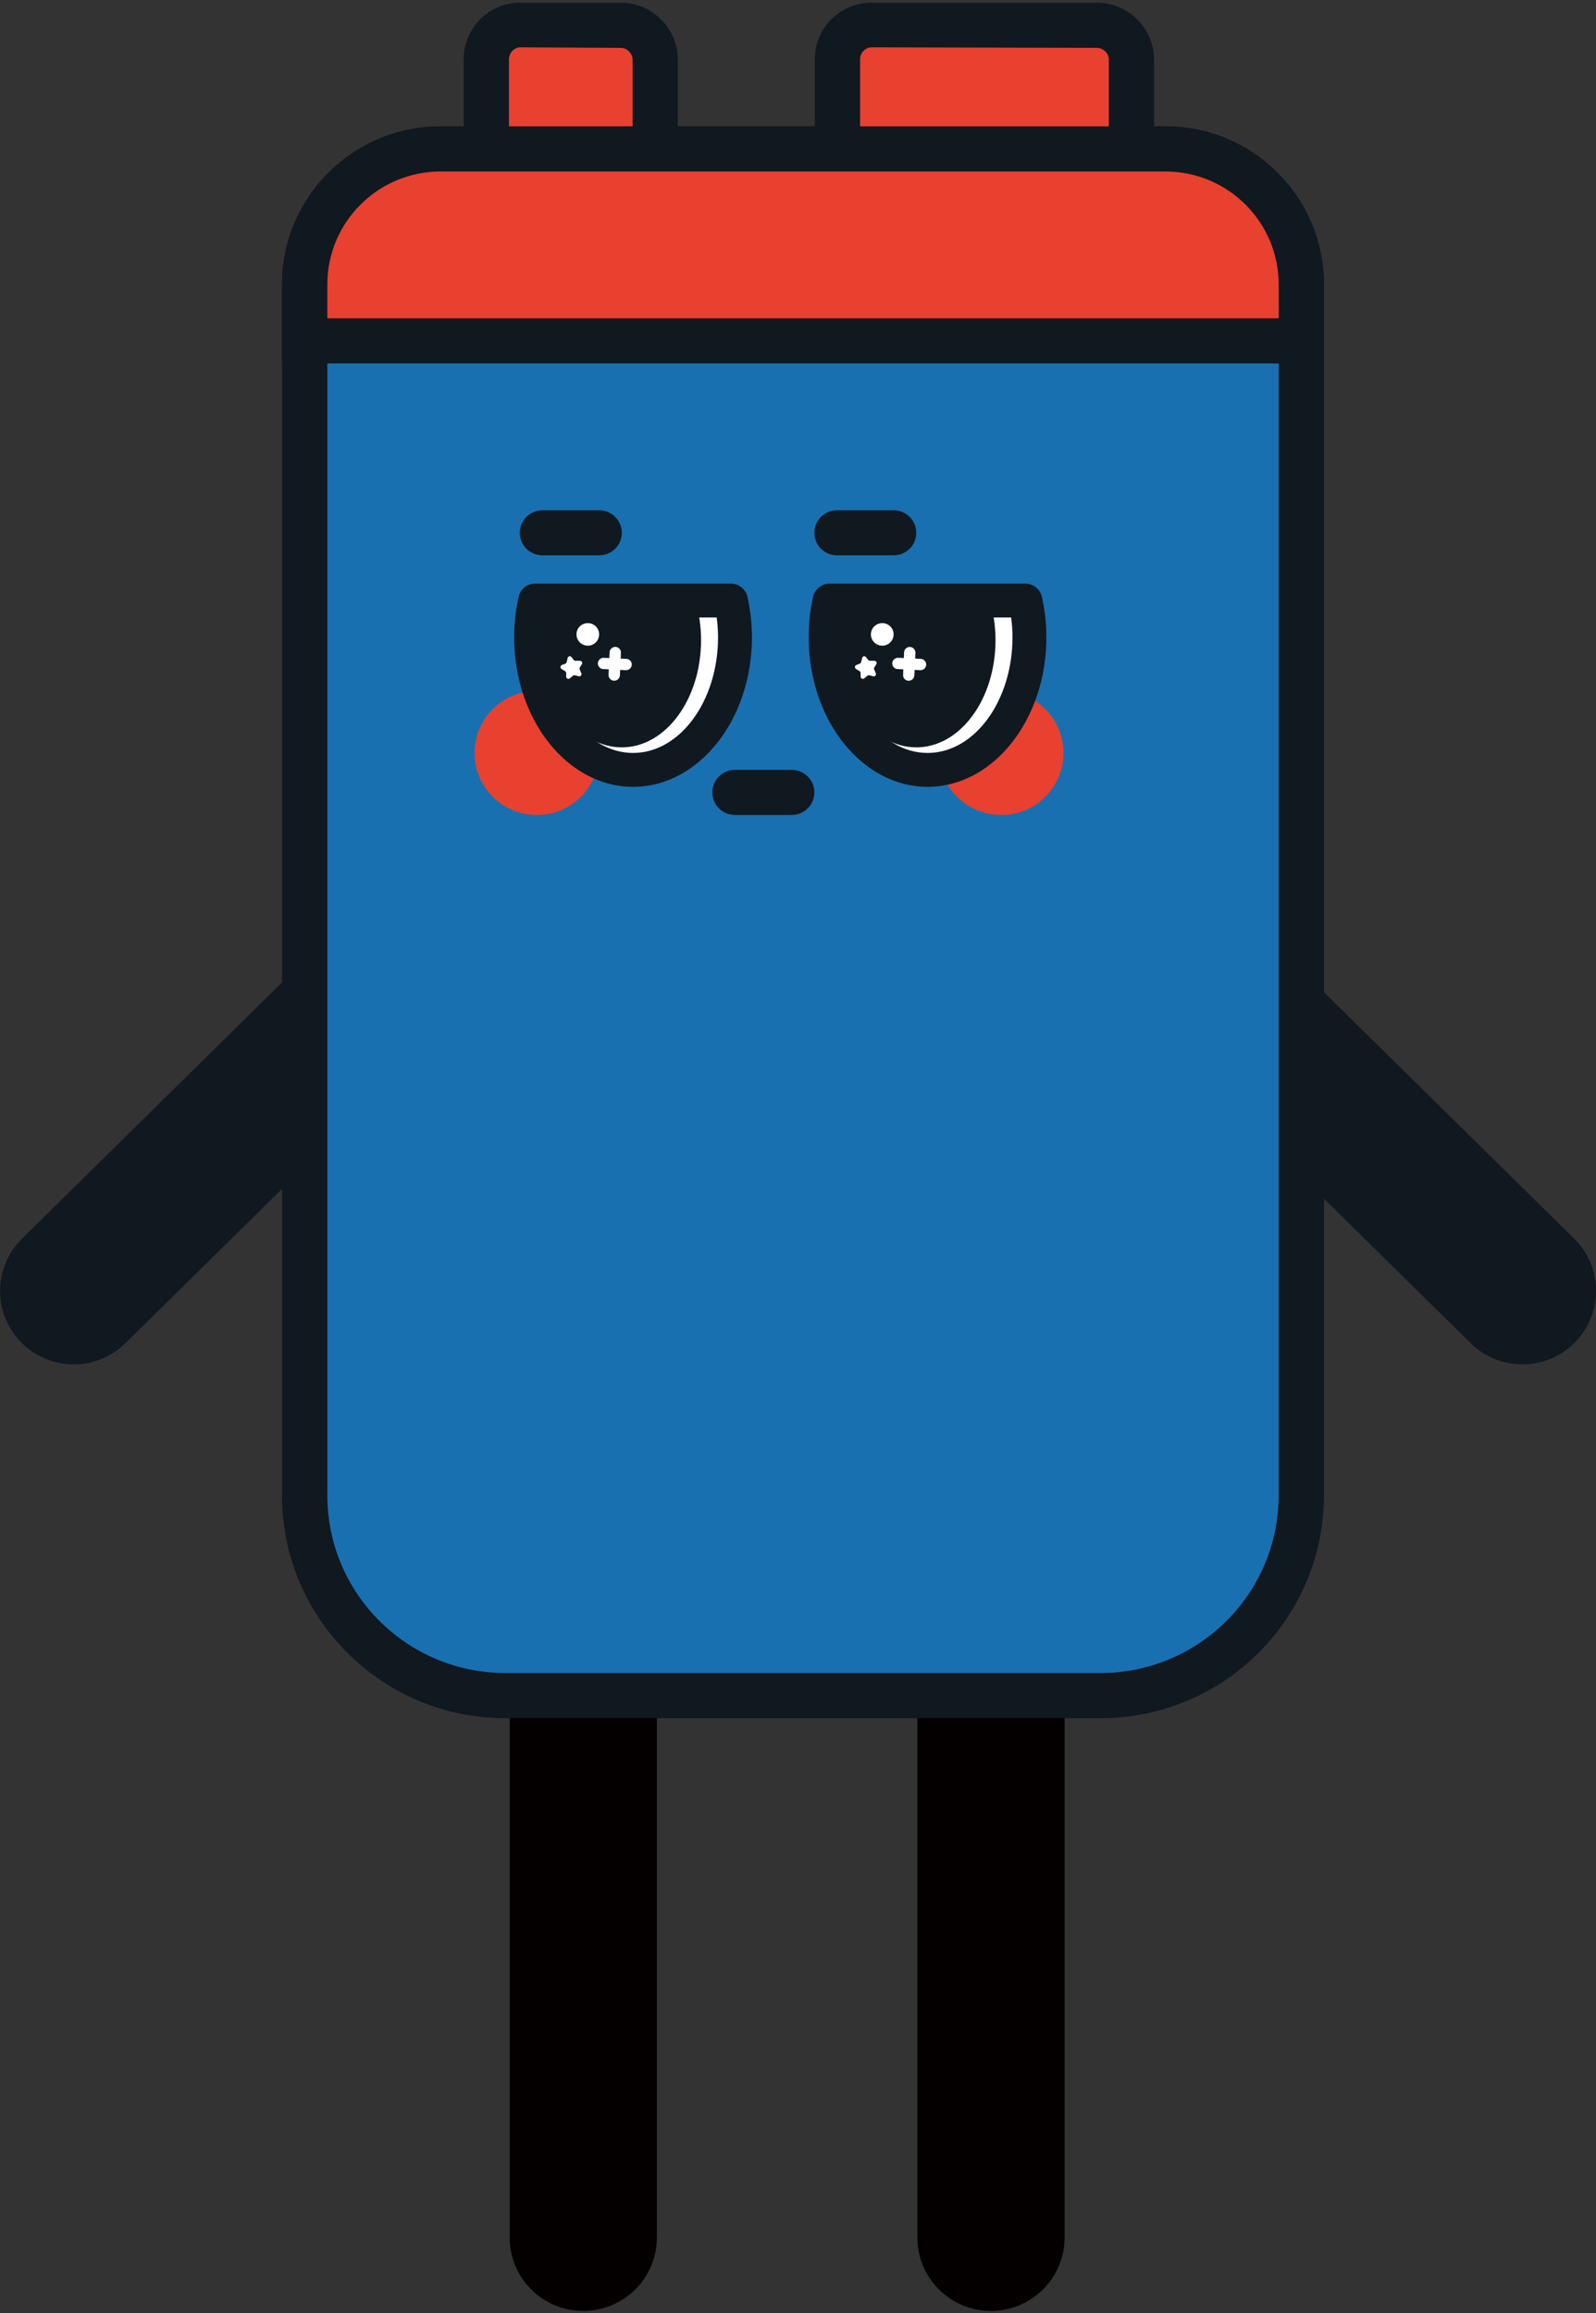 <?xml version="1.0" encoding="UTF-8"?>
<svg xmlns="http://www.w3.org/2000/svg" xmlns:xlink="http://www.w3.org/1999/xlink" width="69px" height="100px" viewBox="0 0 69 100" version="1.1">
<rect x="0" y="0" width="69" height="100" fill="#333333" stroke="none"/>
<g id="surface1">
<path style=" stroke:none;fill-rule:nonzero;fill:rgb(1.569%,0%,0%);fill-opacity:1;" d="M 42.824 99.906 C 41.074 99.895 39.66 98.477 39.66 96.734 L 39.66 44.812 C 39.66 43.059 41.086 41.641 42.844 41.641 C 44.602 41.641 46.027 43.059 46.027 44.812 L 46.027 96.734 C 46.027 97.578 45.688 98.387 45.086 98.984 C 44.484 99.578 43.672 99.91 42.824 99.906 Z M 42.824 99.906 "/>
<path style=" stroke:none;fill-rule:nonzero;fill:rgb(6.275%,9.412%,12.549%);fill-opacity:1;" d="M 65.816 58.984 C 64.98 58.984 64.176 58.656 63.578 58.066 L 38.156 33.023 C 36.906 31.793 36.895 29.785 38.129 28.535 C 39.367 27.289 41.383 27.277 42.633 28.508 L 68.059 53.555 C 68.977 54.461 69.254 55.824 68.762 57.016 C 68.273 58.203 67.113 58.98 65.82 58.984 Z M 65.816 58.984 "/>
<path style=" stroke:none;fill-rule:nonzero;fill:rgb(6.275%,9.412%,12.549%);fill-opacity:1;" d="M 3.184 58.984 C 1.895 58.98 0.73 58.203 0.242 57.016 C -0.246 55.824 0.031 54.461 0.945 53.555 L 26.367 28.508 C 27.617 27.277 29.633 27.289 30.871 28.535 C 32.109 29.781 32.098 31.793 30.848 33.023 L 5.422 58.066 C 4.824 58.656 4.02 58.984 3.184 58.984 Z M 3.184 58.984 "/>
<path style=" stroke:none;fill-rule:nonzero;fill:rgb(1.569%,0%,0%);fill-opacity:1;" d="M 25.195 99.906 C 23.445 99.895 22.035 98.477 22.035 96.734 L 22.035 44.812 C 22.035 43.059 23.457 41.641 25.215 41.641 C 26.973 41.641 28.398 43.059 28.398 44.812 L 28.398 96.734 C 28.398 97.578 28.062 98.387 27.461 98.984 C 26.859 99.578 26.043 99.91 25.195 99.906 Z M 25.195 99.906 "/>
<path style=" stroke:none;fill-rule:nonzero;fill:rgb(9.804%,43.922%,69.02%);fill-opacity:1;" d="M 19.047 6.438 L 50.383 6.438 C 53.629 6.438 56.258 9.062 56.258 12.297 L 56.258 64.656 C 56.258 69.434 52.375 73.305 47.582 73.305 L 21.848 73.305 C 17.055 73.305 13.172 69.434 13.172 64.656 L 13.172 12.297 C 13.172 9.062 15.801 6.438 19.047 6.438 Z M 19.047 6.438 "/>
<path style=" stroke:none;fill-rule:nonzero;fill:rgb(6.275%,9.412%,12.549%);fill-opacity:1;" d="M 47.582 74.281 L 21.848 74.281 C 16.516 74.277 12.199 69.969 12.191 64.656 L 12.191 12.297 C 12.191 8.523 15.262 5.461 19.047 5.461 L 50.383 5.461 C 54.168 5.461 57.238 8.523 57.238 12.297 L 57.238 64.656 C 57.23 69.969 52.914 74.273 47.582 74.281 Z M 19.047 7.414 C 16.344 7.414 14.152 9.602 14.152 12.297 L 14.152 64.656 C 14.156 68.891 17.598 72.324 21.848 72.328 L 47.582 72.328 C 51.832 72.324 55.273 68.891 55.281 64.656 L 55.281 12.297 C 55.281 9.602 53.09 7.414 50.383 7.414 Z M 19.047 7.414 "/>
<path style=" stroke:none;fill-rule:nonzero;fill:rgb(90.98%,25.49%,18.824%);fill-opacity:1;" d="M 22.5 1.07 L 26.855 1.07 C 27.68 1.07 28.352 1.734 28.352 2.559 L 28.352 5.438 C 28.352 6.262 27.68 6.926 26.855 6.926 L 22.5 6.926 C 21.676 6.926 21.004 6.262 21.004 5.438 L 21.004 2.559 C 21.004 1.734 21.676 1.07 22.5 1.07 Z M 22.5 1.07 "/>
<path style=" stroke:none;fill-rule:nonzero;fill:rgb(6.275%,9.412%,12.549%);fill-opacity:1;" d="M 26.855 7.902 L 22.492 7.902 C 21.84 7.902 21.215 7.641 20.754 7.18 C 20.293 6.715 20.039 6.09 20.047 5.438 L 20.047 2.559 C 20.047 1.211 21.141 0.117 22.492 0.117 L 26.855 0.117 C 28.211 0.133 29.301 1.23 29.305 2.582 L 29.305 5.461 C 29.289 6.805 28.203 7.887 26.855 7.902 Z M 22.492 2.047 C 22.23 2.059 22.02 2.27 22.004 2.535 L 22.004 5.461 C 22.008 5.734 22.223 5.961 22.492 5.977 L 26.855 5.977 C 27.129 5.961 27.344 5.734 27.348 5.461 L 27.348 2.559 C 27.332 2.297 27.121 2.086 26.855 2.07 Z M 22.492 2.047 "/>
<path style=" stroke:none;fill-rule:nonzero;fill:rgb(90.98%,25.49%,18.824%);fill-opacity:1;" d="M 37.68 1.07 L 47.422 1.07 C 48.246 1.07 48.914 1.734 48.914 2.559 L 48.914 5.438 C 48.914 6.262 48.246 6.926 47.422 6.926 L 37.68 6.926 C 36.852 6.926 36.184 6.262 36.184 5.438 L 36.184 2.559 C 36.184 1.734 36.852 1.07 37.68 1.07 Z M 37.68 1.07 "/>
<path style=" stroke:none;fill-rule:nonzero;fill:rgb(6.275%,9.412%,12.549%);fill-opacity:1;" d="M 47.422 7.902 L 37.672 7.902 C 37.02 7.902 36.395 7.641 35.934 7.18 C 35.473 6.715 35.219 6.09 35.227 5.438 L 35.227 2.559 C 35.227 1.211 36.32 0.117 37.672 0.117 L 47.422 0.117 C 48.785 0.121 49.891 1.223 49.895 2.582 L 49.895 5.461 C 49.879 6.812 48.777 7.898 47.422 7.902 Z M 37.672 2.047 C 37.41 2.059 37.199 2.27 37.184 2.535 L 37.184 5.461 C 37.184 5.734 37.398 5.961 37.672 5.977 L 47.422 5.977 C 47.703 5.973 47.934 5.746 47.938 5.461 L 47.938 2.559 C 47.922 2.285 47.695 2.074 47.422 2.07 Z M 37.672 2.047 "/>
<path style=" stroke:none;fill-rule:nonzero;fill:rgb(90.98%,25.49%,18.824%);fill-opacity:1;" d="M 50.383 6.438 L 19.047 6.438 C 15.801 6.438 13.172 9.062 13.172 12.297 L 13.172 14.734 L 56.258 14.734 L 56.258 12.297 C 56.258 9.062 53.629 6.438 50.383 6.438 Z M 50.383 6.438 "/>
<path style=" stroke:none;fill-rule:nonzero;fill:rgb(6.275%,9.412%,12.549%);fill-opacity:1;" d="M 57.238 15.711 L 12.191 15.711 L 12.191 12.297 C 12.191 8.523 15.262 5.461 19.047 5.461 L 50.383 5.461 C 54.168 5.461 57.238 8.523 57.238 12.297 Z M 14.152 13.762 L 55.281 13.762 L 55.281 12.297 C 55.281 9.602 53.09 7.414 50.383 7.414 L 19.047 7.414 C 16.344 7.414 14.152 9.602 14.152 12.297 Z M 14.152 13.762 "/>
<path style=" stroke:none;fill-rule:nonzero;fill:rgb(6.275%,9.412%,12.549%);fill-opacity:1;" d="M 34.227 35.234 L 31.777 35.234 C 31.238 35.234 30.797 34.797 30.797 34.258 C 30.797 33.719 31.238 33.281 31.777 33.281 L 34.227 33.281 C 34.766 33.281 35.207 33.719 35.207 34.258 C 35.207 34.797 34.766 35.234 34.227 35.234 Z M 34.227 35.234 "/>
<path style=" stroke:none;fill-rule:nonzero;fill:rgb(6.275%,9.412%,12.549%);fill-opacity:1;" d="M 25.902 24.008 L 23.453 24.008 C 22.914 24.008 22.473 23.574 22.473 23.035 C 22.473 22.496 22.914 22.059 23.453 22.059 L 25.902 22.059 C 26.441 22.059 26.883 22.496 26.883 23.035 C 26.883 23.574 26.441 24.008 25.902 24.008 Z M 25.902 24.008 "/>
<path style=" stroke:none;fill-rule:nonzero;fill:rgb(6.275%,9.412%,12.549%);fill-opacity:1;" d="M 38.633 24.008 L 36.184 24.008 C 35.645 24.008 35.207 23.574 35.207 23.035 C 35.207 22.496 35.645 22.059 36.184 22.059 L 38.633 22.059 C 39.172 22.059 39.613 22.496 39.613 23.035 C 39.613 23.574 39.172 24.008 38.633 24.008 Z M 38.633 24.008 "/>
<path style=" stroke:none;fill-rule:nonzero;fill:rgb(90.98%,25.49%,18.824%);fill-opacity:1;" d="M 25.902 32.551 C 25.902 34.035 24.695 35.234 23.207 35.234 C 21.723 35.234 20.516 34.035 20.516 32.551 C 20.516 31.07 21.723 29.867 23.207 29.867 C 24.695 29.867 25.902 31.07 25.902 32.551 Z M 25.902 32.551 "/>
<path style=" stroke:none;fill-rule:nonzero;fill:rgb(90.98%,25.49%,18.824%);fill-opacity:1;" d="M 45.977 32.551 C 45.977 34.035 44.77 35.234 43.285 35.234 C 41.797 35.234 40.59 34.035 40.59 32.551 C 40.59 31.07 41.797 29.867 43.285 29.867 C 44.77 29.867 45.977 31.07 45.977 32.551 Z M 45.977 32.551 "/>
<path style=" stroke:none;fill-rule:nonzero;fill:rgb(100%,100%,100%);fill-opacity:1;" d="M 35.867 25.961 C 35.754 26.484 35.695 27.016 35.695 27.547 C 35.695 30.715 37.652 33.281 40.102 33.281 C 42.551 33.281 44.508 30.715 44.508 27.547 C 44.508 27.016 44.449 26.484 44.332 25.961 Z M 35.867 25.961 "/>
<path style=" stroke:none;fill-rule:nonzero;fill:rgb(6.275%,9.412%,12.549%);fill-opacity:1;" d="M 40.102 34.016 C 37.266 34.016 34.961 31.117 34.961 27.547 C 34.961 26.961 35.023 26.379 35.152 25.805 C 35.227 25.469 35.523 25.23 35.867 25.23 L 44.332 25.23 C 44.676 25.234 44.969 25.473 45.047 25.805 C 45.172 26.379 45.238 26.961 45.238 27.547 C 45.242 31.117 42.938 34.016 40.102 34.016 Z M 36.484 26.695 C 36.449 26.977 36.43 27.262 36.43 27.547 C 36.43 30.305 38.074 32.551 40.102 32.551 C 42.129 32.551 43.773 30.305 43.773 27.547 C 43.773 27.262 43.754 26.977 43.715 26.695 Z M 36.484 26.695 "/>
<path style=" stroke:none;fill-rule:nonzero;fill:rgb(6.275%,9.412%,12.549%);fill-opacity:1;" d="M 36.426 25.961 C 36.266 26.516 36.184 27.094 36.184 27.672 C 36.184 30.234 37.719 32.309 39.613 32.309 C 41.508 32.309 43.039 30.234 43.039 27.672 C 43.039 27.094 42.957 26.516 42.793 25.961 Z M 36.426 25.961 "/>
<path style=" stroke:none;fill-rule:nonzero;fill:rgb(100%,100%,100%);fill-opacity:1;" d="M 38.633 27.426 C 38.633 27.695 38.414 27.914 38.145 27.914 C 37.871 27.914 37.652 27.695 37.652 27.426 C 37.652 27.156 37.871 26.938 38.145 26.938 C 38.414 26.938 38.633 27.156 38.633 27.426 Z M 38.633 27.426 "/>
<path style=" stroke:none;fill-rule:nonzero;fill:rgb(100%,100%,100%);fill-opacity:1;" d="M 39.344 27.969 C 39.477 27.977 39.582 28.09 39.578 28.223 L 39.531 29.199 C 39.523 29.332 39.41 29.438 39.273 29.43 C 39.141 29.426 39.035 29.312 39.043 29.176 L 39.086 28.199 C 39.094 28.066 39.207 27.961 39.344 27.969 Z M 39.344 27.969 "/>
<path style=" stroke:none;fill-rule:nonzero;fill:rgb(100%,100%,100%);fill-opacity:1;" d="M 40.043 28.738 C 40.035 28.875 39.922 28.98 39.785 28.973 L 38.809 28.926 C 38.672 28.922 38.57 28.805 38.574 28.672 C 38.582 28.535 38.695 28.434 38.832 28.438 L 39.809 28.484 C 39.945 28.492 40.047 28.605 40.043 28.738 Z M 40.043 28.738 "/>
<path style=" stroke:none;fill-rule:nonzero;fill:rgb(100%,100%,100%);fill-opacity:1;" d="M 37.434 28.402 L 37.539 28.535 C 37.562 28.559 37.594 28.57 37.625 28.566 L 37.797 28.566 C 37.832 28.566 37.867 28.582 37.887 28.613 C 37.906 28.645 37.906 28.684 37.887 28.715 L 37.797 28.859 C 37.781 28.887 37.781 28.922 37.797 28.949 L 37.863 29.105 C 37.879 29.141 37.871 29.176 37.848 29.207 C 37.824 29.234 37.785 29.246 37.75 29.238 L 37.586 29.191 C 37.555 29.188 37.52 29.195 37.496 29.219 L 37.363 29.328 C 37.336 29.352 37.297 29.355 37.266 29.34 C 37.234 29.328 37.211 29.297 37.207 29.262 L 37.207 29.09 C 37.203 29.059 37.188 29.031 37.16 29.012 L 37.012 28.926 C 36.98 28.906 36.961 28.875 36.961 28.84 C 36.961 28.805 36.98 28.77 37.012 28.754 L 37.172 28.691 C 37.203 28.68 37.223 28.652 37.23 28.621 L 37.27 28.457 C 37.273 28.418 37.301 28.387 37.336 28.375 C 37.371 28.363 37.406 28.375 37.434 28.402 Z M 37.434 28.402 "/>
<path style=" stroke:none;fill-rule:nonzero;fill:rgb(100%,100%,100%);fill-opacity:1;" d="M 23.137 25.961 C 23.023 26.484 22.965 27.016 22.965 27.547 C 22.965 30.715 24.922 33.281 27.371 33.281 C 29.82 33.281 31.777 30.715 31.777 27.547 C 31.777 27.016 31.719 26.484 31.602 25.961 Z M 23.137 25.961 "/>
<path style=" stroke:none;fill-rule:nonzero;fill:rgb(6.275%,9.412%,12.549%);fill-opacity:1;" d="M 27.371 34.016 C 24.535 34.016 22.23 31.117 22.23 27.547 C 22.23 26.961 22.293 26.379 22.422 25.805 C 22.492 25.469 22.793 25.23 23.137 25.23 L 31.602 25.23 C 31.945 25.234 32.238 25.473 32.316 25.805 C 32.441 26.379 32.508 26.961 32.508 27.547 C 32.512 31.117 30.207 34.016 27.371 34.016 Z M 23.754 26.695 C 23.719 26.977 23.699 27.262 23.699 27.547 C 23.699 30.305 25.344 32.551 27.371 32.551 C 29.398 32.551 31.043 30.305 31.043 27.547 C 31.043 27.262 31.023 26.977 30.984 26.695 Z M 23.754 26.695 "/>
<path style=" stroke:none;fill-rule:nonzero;fill:rgb(6.275%,9.412%,12.549%);fill-opacity:1;" d="M 23.695 25.961 C 23.535 26.516 23.453 27.094 23.453 27.672 C 23.453 30.234 24.984 32.309 26.883 32.309 C 28.777 32.309 30.309 30.234 30.309 27.672 C 30.309 27.094 30.227 26.516 30.062 25.961 Z M 23.695 25.961 "/>
<path style=" stroke:none;fill-rule:nonzero;fill:rgb(100%,100%,100%);fill-opacity:1;" d="M 25.902 27.426 C 25.902 27.695 25.684 27.914 25.414 27.914 C 25.141 27.914 24.922 27.695 24.922 27.426 C 24.922 27.156 25.141 26.938 25.414 26.938 C 25.684 26.938 25.902 27.156 25.902 27.426 Z M 25.902 27.426 "/>
<path style=" stroke:none;fill-rule:nonzero;fill:rgb(100%,100%,100%);fill-opacity:1;" d="M 26.613 27.965 C 26.746 27.973 26.852 28.086 26.844 28.223 L 26.801 29.195 C 26.793 29.332 26.68 29.434 26.543 29.43 C 26.41 29.422 26.305 29.309 26.309 29.172 L 26.355 28.199 C 26.363 28.062 26.477 27.961 26.613 27.965 Z M 26.613 27.965 "/>
<path style=" stroke:none;fill-rule:nonzero;fill:rgb(100%,100%,100%);fill-opacity:1;" d="M 27.312 28.738 C 27.309 28.875 27.191 28.977 27.059 28.973 L 26.078 28.926 C 25.945 28.918 25.84 28.805 25.848 28.672 C 25.852 28.535 25.969 28.434 26.102 28.438 L 27.082 28.484 C 27.215 28.492 27.32 28.605 27.312 28.738 Z M 27.312 28.738 "/>
<path style=" stroke:none;fill-rule:nonzero;fill:rgb(100%,100%,100%);fill-opacity:1;" d="M 24.703 28.402 L 24.809 28.535 C 24.828 28.559 24.863 28.57 24.895 28.566 L 25.066 28.566 C 25.102 28.566 25.137 28.582 25.156 28.613 C 25.176 28.645 25.176 28.684 25.156 28.715 L 25.066 28.859 C 25.051 28.887 25.051 28.922 25.066 28.949 L 25.133 29.105 C 25.148 29.141 25.141 29.176 25.117 29.207 C 25.094 29.234 25.055 29.246 25.02 29.238 L 24.855 29.191 C 24.824 29.188 24.789 29.195 24.766 29.219 L 24.633 29.328 C 24.605 29.352 24.566 29.355 24.535 29.34 C 24.504 29.328 24.48 29.297 24.477 29.262 L 24.477 29.09 C 24.473 29.059 24.457 29.031 24.43 29.012 L 24.281 28.926 C 24.25 28.906 24.23 28.875 24.23 28.84 C 24.23 28.805 24.25 28.77 24.281 28.754 L 24.441 28.691 C 24.473 28.68 24.492 28.652 24.5 28.621 L 24.539 28.457 C 24.543 28.418 24.57 28.387 24.605 28.375 C 24.641 28.363 24.676 28.375 24.703 28.402 Z M 24.703 28.402 "/>
</g>
</svg>
